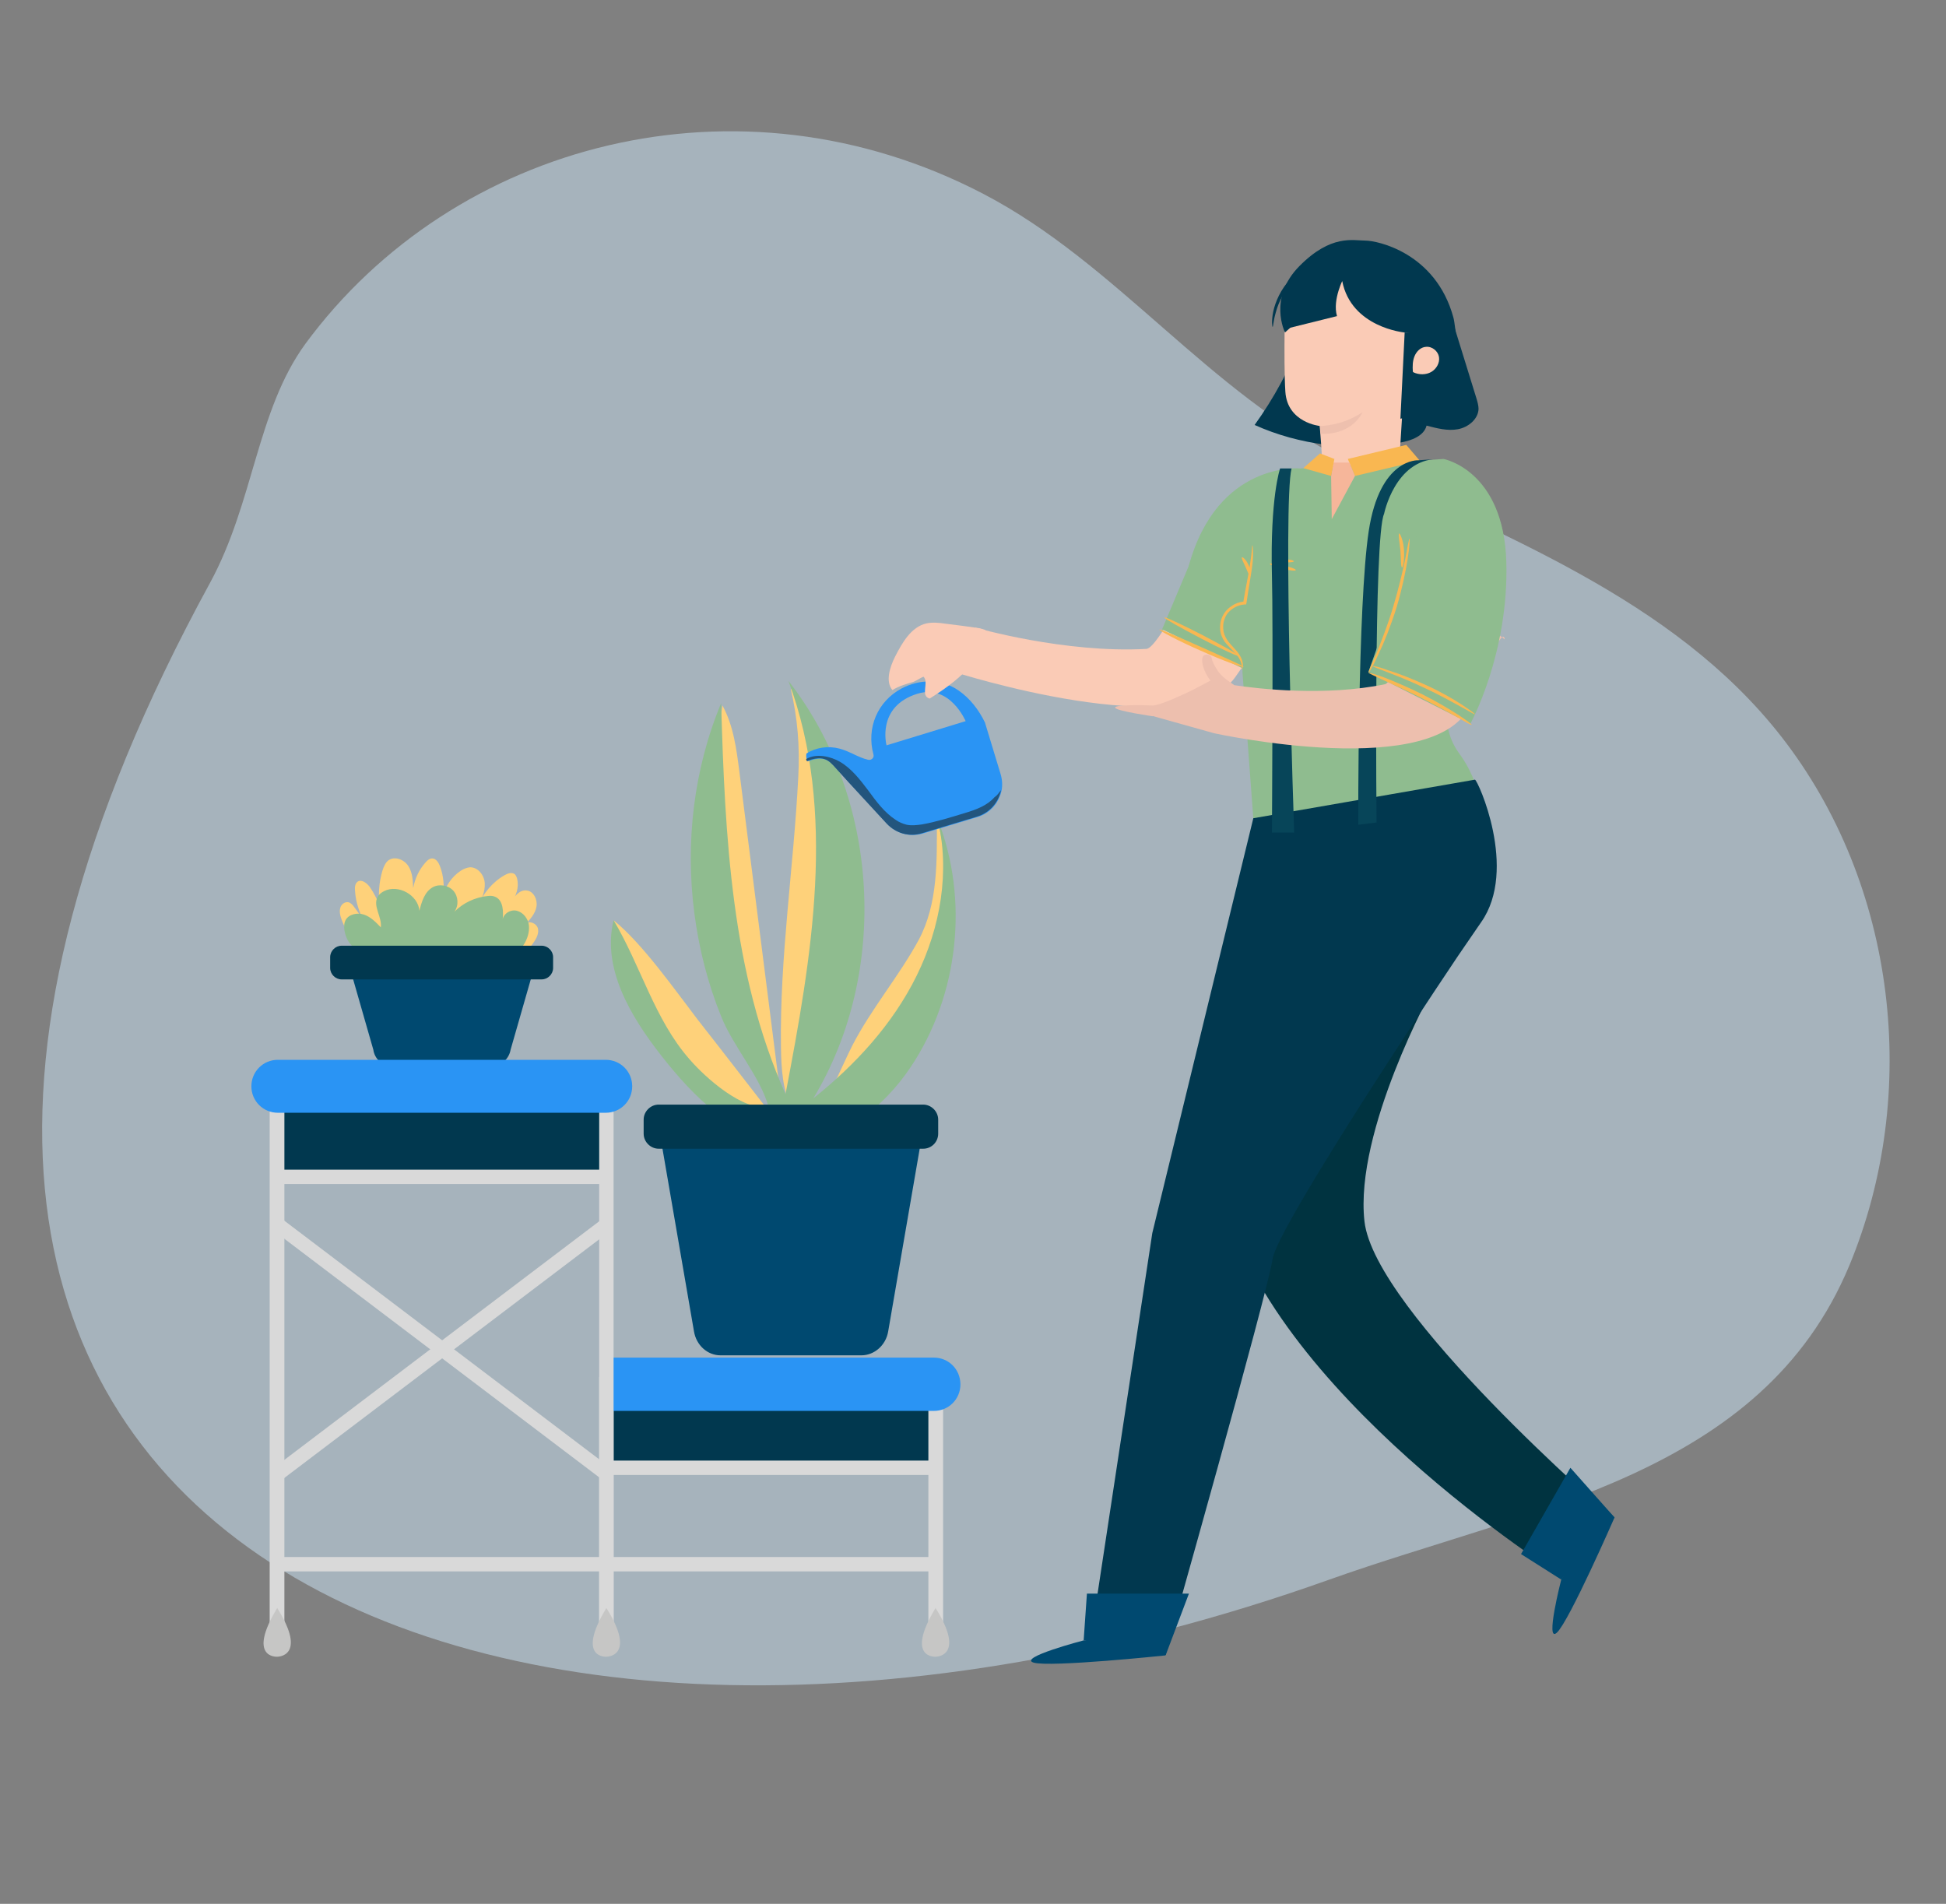 <svg xmlns="http://www.w3.org/2000/svg" xmlns:xlink="http://www.w3.org/1999/xlink" version="1.1" id="Layer_1" x="0px" y="0px" viewBox="0 0 595.3 582.4" style="enable-background:new 0 0 595.3 582.4;" xml:space="preserve">
<rect x="0" y="0" width="595.3" height="582.4" fill="#808080" stroke="none"/>
<style xmlns="http://www.w3.org/2000/svg" type="text/css">
	.st0{opacity:0.5;fill:#CCE7F9;}
	.st1{fill:#01384F;}
	.st2{fill:#FACBB6;}
	.st3{fill:#003340;}
	.st4{fill:#EEC0AE;}
	.st5{fill:#8fbc8f;}
	.st6{fill:#FCD286;}
	.st7{fill:#F9B751;}
	.st8{fill:#F6B69A;}
	.st9{fill:none;stroke:#FFEBD4;stroke-width:0.1;stroke-miterlimit:10;}
	.st10{fill:#004970;}
	.st11{fill:#074559;}
	.st12{fill:#EDBFAE;}
	.st13{fill:#9ED7EF;}
	.st14{fill:#FED17A;}
	.st15{fill:#D9D9D9;}
	.st16{fill:#C6C6C5;}
	.st17{fill:#2A94F4;}
	.st18{fill:#23557D;}
</style>
<path xmlns="http://www.w3.org/2000/svg" class="st0" d="M93.4,105.2C138.8,43.5,226,20.3,300.8,59.3c40.9,21.3,69,61,110.7,81.4c47,22.8,100.2,42.1,133.4,84.6  c35.3,45.2,42.7,109.2,20.8,161.9c-26.8,64.1-97.3,74-159.3,96.1c-253.8,90.4-504.1-8.6-342.1-305.1  C77.7,153.5,78.5,125.7,93.4,105.2z"/>
<g xmlns="http://www.w3.org/2000/svg">
	<g>
		<path class="st1" d="M444.8,99.7c2.3,7.4,4.6,14.9,6.9,22.3c0.3,1,0.6,2.1,0.6,3.1c-0.1,3.1-3.1,5.6-6.3,6.2    c-3.2,0.6-6.5-0.3-9.6-1.1c-0.8,3.2-4.7,4.6-8.1,5.2c-14.9,2.7-30.7,0.8-44.5-5.4c5.9-8.2,10.8-17.2,14.3-26.6    c11.7,0.5,23.4,1,35.1,1.5c2.1,0.1,4.2,0.2,6.1-0.5c1.9-0.7,3.7-2.3,3.8-4.3"/>
	</g>
	<g>
		<path class="st2" d="M365.9,174.4c0,0-11.6,23.9-15.2,24.1c-25,1.4-52.3-6.5-52.3-6.5l-6.7,13.5c0,0,71.2,22.9,86.2,1.6    c15.9-22.6,15.1-26.2,15.1-26.2L365.9,174.4z"/>
	</g>
	<path class="st3" d="M373.9,364.7c13.6,60.7,103.5,117.2,103.5,117.2l15.3-18.2c0,0-72.2-62.4-75.3-90.1   c-3.1-27.7,20.9-71.2,20.9-71.2l-24.8-10.2L373.9,364.7z"/>
	<path class="st2" d="M404.3,143.3c0.4-2.5-0.6-13-0.6-13s-9.9-1-10.5-10.5c-0.6-9.5,0-31.4,0-31.4l18-8.5L431,94.4l-3,47.5   L404.3,143.3z"/>
	<path class="st1" d="M429.6,101.7c0,0-16.2-1.5-19-15.7l-17.5,15.7c0,0-5.3-10.5,4.4-20.3c9.7-9.8,16.4-7.8,20.2-7.8   c3.6,0,21.5,3.7,26.9,23.5c0.4,1.4,0.7,5,1,6.6L429.6,101.7z"/>
	<path class="st4" d="M403.8,130.3c0,0,6.6,0.1,13-4.2c0,0-2.9,7-12.8,6.6L403.8,130.3z"/>
	<path class="st5" d="M383.4,250.4c0,3.4,1.2,8.1,1.2,8.1l69.5,19.4c0,0,5-30.4-7.7-47.4c-5.8-7.8-4.5-18.7-2.1-28.1l8.2-32   l-10.9-30l-43.8,2.9c0,0-25.4-2.4-34.2,30l16.3,23.7l0.2,8.9L383.4,250.4z"/>
	<path class="st1" d="M451.2,238.5c0.8,0,13.3,27.4,1.9,43.6c-1,1.5-3.6,5.2-7.2,10.5c-16.8,25-55.3,83.9-56.6,92.5   c-1.5,10.4-32.6,120.2-32.6,120.2l-23.1-3.6l18.9-124.5l30.9-126.9L451.2,238.5z"/>
	<path class="st1" d="M411.1,84.9c0,0-3.6,6.7-2.1,11.8l-15.7,3.9C393.3,100.6,389.7,81.3,411.1,84.9z"/>
	<path class="st1" d="M445.5,102.3c0,0,2,21.8-17.1,25.8l1.3-26.4L445.5,102.3z"/>
	<path class="st6" d="M441.6,140.4"/>
	<polygon class="st5" points="366.4,166.6 355.5,192.5 380,204.4 382.3,181.7  "/>
	<polygon class="st7" points="434.3,140.9 430.2,136.1 412.3,140.4 414.5,145.6  "/>
	<polyline class="st8" points="414.5,145.6 407.4,158.8 407.2,145.6 407.9,141.5 412.8,141.5 414.5,145.6  "/>
	<polygon class="st7" points="407.2,145.6 408.2,140.4 403.8,138.7 398.7,143.2  "/>
	<g>
		<path class="st9" d="M375.8,194.5"/>
	</g>
	<g>
		<path class="st7" d="M379.9,204.8c0,0,0.4-0.6,0.3-1.7c-0.1-1.2-0.8-2.8-2.2-4.3c-1.3-1.5-3.2-3.1-3.7-5.6    c-0.2-1.2-0.2-2.5,0.3-3.8c0.4-1.3,1.3-2.4,2.5-3.2c1.1-0.8,2.4-1.2,3.7-1.3l0.4,0l0.1-0.4c0.7-5,1.6-9.4,1.9-12.6    c0.3-3.2,0-5.2-0.1-5.1c-0.1,0-0.1,1.9-0.6,5.1c-0.4,3.2-1.4,7.5-2.2,12.5l0.5-0.4c-1.5,0.1-3,0.6-4.2,1.5    c-1.4,0.9-2.4,2.3-2.9,3.7c-0.5,1.4-0.6,3-0.3,4.3c0.3,1.4,1,2.6,1.8,3.5c0.8,0.9,1.6,1.7,2.3,2.4c1.4,1.4,2.1,2.8,2.3,3.9    C380,204.2,379.8,204.8,379.9,204.8z"/>
	</g>
	<g>
		<path class="st7" d="M379.9,170.5c-0.2,0.2,0.4,1.4,1.1,2.9c0.7,1.5,1.1,2.8,1.4,2.7c0.3,0,0.4-1.5-0.4-3.1    C381.3,171.3,380.2,170.3,379.9,170.5z"/>
	</g>
	<g>
		<path class="st7" d="M354.7,192.6c-0.1,0.3,5.4,3.3,12.5,6.4c7.1,3.2,13.1,5.3,13.2,5c0.1-0.3-5.7-2.8-12.8-6    C360.6,194.9,354.8,192.3,354.7,192.6z"/>
	</g>
	<g>
		<path class="st7" d="M356.2,188.9c-0.1,0.3,4.9,3.1,11.2,6.4c6.3,3.3,11.6,5.7,11.7,5.4c0.1-0.3-4.9-3.1-11.2-6.4    C361.5,191,356.3,188.6,356.2,188.9z"/>
	</g>
	<g>
		<path class="st7" d="M389.1,171.3c0,0.3,1.5,0.6,3.3,0.7c1.9,0.1,3.4,0,3.4-0.3c0-0.3-1.5-0.6-3.3-0.7    C390.7,170.9,389.1,171,389.1,171.3z"/>
	</g>
	<g>
		<path class="st7" d="M388.5,172.5c-0.1,0.3,1.6,0.9,3.8,1.5c2.2,0.5,4,0.7,4.1,0.4c0.1-0.3-1.6-0.9-3.8-1.5    C390.4,172.4,388.5,172.2,388.5,172.5z"/>
	</g>
	<g>
		<path class="st10" d="M331.5,501.8c0,0-20.3,5.3-15.3,6.8c5.1,1.5,40.3-2.2,40.3-2.2l1.2-3.9L331.5,501.8z"/>
		<polygon class="st10" points="356.6,506.3 363.7,487.5 332.5,487.5 331.5,501.8   "/>
	</g>
	<g>
		<path class="st10" d="M477.6,483.2c0,0-5.1,19.8-1.3,16.2c3.8-3.6,17.6-35.2,17.6-35.2l-2.9-2.9L477.6,483.2z"/>
		<polygon class="st10" points="493.9,464.2 480.4,449 465.3,475.4 477.6,483.2   "/>
	</g>
	<g>
		<path class="st1" d="M409.7,78.7c0-0.1-1.9-0.2-4.8,0.6c-2.9,0.8-6.8,2.6-10,5.9c-3.2,3.3-4.8,7.3-5.4,10.1    c-0.6,2.9-0.3,4.7-0.2,4.7c0.2,0,0.2-1.8,1-4.5c0.7-2.7,2.4-6.4,5.4-9.6c3-3.2,6.7-5,9.5-5.9C407.9,79,409.7,78.9,409.7,78.7z"/>
	</g>
	<path class="st2" d="M432.2,113.7c-0.1-1.6-0.1-3.2,0.5-4.7c0.6-1.5,1.9-2.8,3.5-2.9c1.9-0.2,3.7,1.3,4,3.1   c0.3,1.8-0.8,3.7-2.4,4.6c-1.6,0.9-3.7,0.9-5.4,0.1"/>
	<path class="st11" d="M421.1,251.6c0,0-0.9-87.7,2.3-94.4c0,0,3.3-16.5,16.3-16.8l-5.8,0.4c0,0-11.8-0.8-15.2,21.7   c-3.4,22.5-3.2,89.8-3.2,89.8L421.1,251.6z"/>
	<path class="st11" d="M395.9,254.7c0,0-3.5-100.8-0.8-111.4h-3.5c0,0-3.1,8.7-2.5,32.8c0.4,14.5,0,78.6,0,78.6H395.9z"/>
	<g>
		<path class="st12" d="M370.4,208.3c0,0-14.6,7.6-17.8,7.5c-3.2-0.1-12.3-0.3-11.4,0.8c1,1,11.4,2.5,11.4,2.5L370.4,208.3z"/>
		<path class="st12" d="M371.4,224.3c0,0,69.2,15.2,78.7-9.4c10.1-26.1,10.2-19.3,10.2-19.3l-21.7-17.1c0,0-11.7,30.1-14.9,30.8    c-18.2,3.8-38.9,1.4-46.1,0.3c-0.8-0.6-1.8-1.2-2.9-2.1c-0.9-0.7-1.7-1.6-2.3-2.5c-0.7-1.1-1.6-2.6-1.7-3.6    c-0.2-1.2-2-1.6-2.7-0.6c-0.6,0.9-0.2,4.2,2.3,7.4c0,0-16.5,8.7-17.8,10.8L371.4,224.3z"/>
		<path class="st5" d="M441.6,140.4c0,0,18.4,3.4,19.2,31.5c0.8,28.1-11,49.5-11,49.5l-31.2-15.8L441.6,140.4"/>
		<g>
			<path class="st7" d="M418.6,205.8c-0.1,0.1,1.8,0.9,4.7,2.3c2.9,1.3,6.9,3.1,11.3,5.3c4.3,2.2,8.2,4.3,11,5.9     c2.8,1.6,4.5,2.6,4.6,2.4c0.1-0.1-1.5-1.3-4.2-3.1c-2.7-1.7-6.5-4-10.9-6.2c-4.4-2.2-8.5-3.9-11.5-5.1     C420.6,206.2,418.7,205.7,418.6,205.8z"/>
		</g>
		<g>
			<path class="st7" d="M419.9,203.8c0,0.1,1.8,0.8,4.7,1.9c2.9,1.1,6.9,2.7,11.3,4.8c4.3,2,8.1,4.1,10.8,5.6     c2.7,1.5,4.4,2.5,4.5,2.4c0.1-0.1-1.5-1.3-4.1-3c-2.6-1.7-6.4-3.9-10.8-5.9c-4.4-2-8.5-3.6-11.5-4.5     C421.9,204,420,203.6,419.9,203.8z"/>
		</g>
		<g>
			<path class="st7" d="M428.9,173.6c0.3,0,0.8-2.3,0.6-5.3c-0.2-3-1.2-5.2-1.5-5.1c-0.3,0.1,0.1,2.4,0.4,5.2     C428.6,171.2,428.5,173.5,428.9,173.6z"/>
		</g>
		<g>
			<path class="st7" d="M418.7,205.7c0.1,0.1,1.4-2,3-5.6c1.7-3.5,3.7-8.5,5.5-14.2c1.7-5.7,2.8-11,3.4-14.8     c0.6-3.9,0.7-6.3,0.6-6.3c-0.2,0-0.6,2.4-1.3,6.1c-0.8,3.8-2,9-3.7,14.7c-1.7,5.7-3.7,10.7-5.1,14.2     C419.5,203.4,418.5,205.6,418.7,205.7z"/>
		</g>
	</g>
</g>
<g xmlns="http://www.w3.org/2000/svg">
	<path class="st13" d="M246.8,275.1c0.9,0.8,2.5,0.3,3.2-0.8c0.7-1,0.7-2.3,0.8-3.6c0.2-13.3-0.7-26.8-3.2-39.8   c-2.2,5.5-0.6,14.1-0.6,20.1C246.9,259.1,246.9,267.1,246.8,275.1z"/>
	<path class="st14" d="M104.4,281c-0.4-1.1-0.6-2.2-0.3-3.3c0.3-1.1,1.4-1.9,2.5-1.7c0.7,0.2,1.3,0.8,1.7,1.4   c1.3,1.7,2.5,3.5,3.6,5.3c-1.9-3.1-3.1-6.7-3.3-10.3c-0.1-1,0-2.1,0.8-2.7c1.2-0.8,2.8,0.4,3.7,1.6c1.4,2,2.5,4.2,3.2,6.5   c-0.7-3.8-0.4-7.8,0.7-11.5c0.4-1.2,0.9-2.4,1.8-3.1c1.9-1.4,4.8-0.3,6.1,1.7c1.3,2,1.4,4.5,1.5,6.8c0.5-2.9,1.8-5.7,3.8-7.9   c0.5-0.6,1.2-1.2,2-1.2c1.2,0,2,1.3,2.4,2.4c1.1,2.9,1.4,6.2,0.9,9.3c0.7-3.2,2.7-6.1,5.4-7.9c0.9-0.6,1.9-1,2.9-1.1   c2.5,0,4.4,2.5,4.5,5c0.1,2.5-1,4.9-2.1,7.1c1.5-4.1,4.5-7.6,8.2-9.7c0.9-0.5,2-0.9,2.9-0.4c0.5,0.3,0.7,0.9,0.9,1.5   c0.6,2.6-0.2,5.5-2.1,7.4c1.2-1.9,2.8-4.1,5-3.8c2.2,0.2,3.4,2.9,3,5c-0.4,2.2-2,3.9-3.5,5.5c0.9-1.6,3.7-0.5,4,1.3   c0.3,1.8-0.9,3.5-2,5c-0.9,1.2-1.8,2.4-3.1,3.1c-0.9,0.5-1.8,0.7-2.8,0.9c-10.4,2.3-21.3,2.5-31.7,0.6   C116.3,292.3,107.7,290.8,104.4,281z"/>
	<path class="st5" d="M105.4,284.8c-0.2-1.1-0.2-2.3,0.3-3.3c1-1.9,3.7-2.4,5.7-1.7c2,0.7,3.6,2.3,5.1,3.9c0.4-3.2-2.5-6.5-1-9.3   c0.4-0.8,1.2-1.4,2-1.8c4.3-2.2,10.4,1.2,10.8,6c0.7-2.8,1.6-5.8,4.1-7.2c2-1.1,4.8-0.6,6.3,1.1c1.5,1.7,1.7,4.5,0.3,6.4   c2.7-2.7,6.3-4.4,10.1-4.8c0.8-0.1,1.6-0.1,2.3,0.2c2.6,1,2.7,4.7,2.3,7.5c0-2.1,2.3-3.7,4.4-3.2c2,0.5,3.5,2.5,3.7,4.5   c0.2,2.1-0.5,4.2-1.6,5.9c-0.9,1.4-2,2.7-3.6,3.2c-0.8,0.3-1.7,0.3-2.6,0.3c-9.6,0.2-19.2,0.5-28.9,0.2   C118.3,292.6,107.1,293.9,105.4,284.8z"/>
	<path class="st14" d="M286.6,250.3c0,0.1,0,0.2,0,0.4c0,12.7,0.4,25.7-5.6,36.9c-6.1,11.2-14.5,21-20.3,32.3   c-3.2,6.3-5.6,13-9.8,18.7c10.1-2.6,18.1-10.4,24-19.1C288.5,299.5,292.9,273.6,286.6,250.3z"/>
	<path class="st14" d="M244.2,237.7c-1.4,27.6-5.7,55.1-5.3,82.7c0.1,6.5,0.5,13.3,3.5,19.1c6.9-22.7,13.9-46.1,11.9-69.8   c-0.6-7.6-2.2-15-3.1-22.5c-1.2-9.9-0.5-29.7-9.3-36.5C244,219.8,244.7,228.3,244.2,237.7z"/>
	<path class="st14" d="M236.5,341.6c2.5-3.2,2.1-7.8,1.6-11.8c-4-31.2-7.9-62.4-11.9-93.6c-0.9-7-1.8-14.2-5.2-20.4   c-5.5,33.2-2.3,67.9,9.2,99.5c3.3,9.2,7.4,18.4,7.2,28.1c-5.5,2.4-12.1,0.8-17-2.7c-4.9-3.5-8.4-8.5-11.5-13.6   c-6-9.9-23.5-33.8-21.1-45.5c8.7,7,18.8,21.4,25.7,30.4C221.2,321.8,228.8,331.7,236.5,341.6z"/>
	<path class="st5" d="M220.6,215.1c1.2,40.7,3.1,82.5,19.7,119.6c8-41.9,15.8-86.4,0.9-126.4c27.9,35.7,31,88.9,7.6,127.7   c12.9-10.3,24.3-22.7,31.6-37.5c7.3-14.8,10.3-32,6.4-48c9.7,24.6,6.5,53.9-8.2,75.9c-8.5,12.7-22.1,23.5-37.4,22.9   c-16.2-0.7-29-13.7-39-26.5c-9.3-11.9-18.1-26.6-14.5-41.3c8.3,13.9,12.5,30.3,23.2,42.5c5,5.8,16.4,15.9,24.2,14.6   c-2.5-9.2-10.8-18.4-14.5-27.7c-4.1-10.1-6.8-20.8-8.2-31.6C209.6,257.7,212.2,235.3,220.6,215.1z"/>
	<path class="st10" d="M119.9,326.2h30.5c2.8,0,5.3-2.2,5.8-5.1l7.6-26.5h-57.2l7.6,26.5C114.6,324,117.1,326.2,119.9,326.2z"/>
	<rect x="185.5" y="423.4" class="st1" width="100.7" height="25.6"/>
	<polygon class="st15" points="288.5,496.5 284,496.5 284,425.6 187.7,425.6 187.7,496.5 183.3,496.5 183.3,421.2 288.5,421.2  "/>
	<path class="st16" d="M286.2,506.8c0,0-9.4,0.6,0-14.9C295.6,506.9,286.2,506.8,286.2,506.8z"/>
	<rect x="84.8" y="476.3" class="st15" width="201.5" height="4.4"/>
	<rect x="185.5" y="446.8" class="st15" width="100.7" height="4.4"/>
	<path class="st17" d="M285.7,415.3H185.5v16.3h100.2c4.5,0,8.1-3.6,8.1-8.1l0,0C293.8,418.9,290.2,415.3,285.7,415.3z"/>
	<rect x="84.8" y="334.4" class="st1" width="100.7" height="25.6"/>
	<polygon class="st15" points="187.7,496.5 183.3,496.5 183.3,336.6 87,336.6 87,496.5 82.5,496.5 82.5,332.2 187.7,332.2  "/>
	<path class="st16" d="M84.8,506.8c0,0-9.4,0.6,0-14.9C94.2,506.9,84.8,506.8,84.8,506.8z"/>
	<path class="st16" d="M185.5,506.8c0,0-9.4,0.6,0-14.9C194.9,506.9,185.5,506.8,185.5,506.8z"/>
	<rect x="84.8" y="357.8" class="st15" width="100.7" height="4.4"/>
	
		<rect x="132.9" y="349.6" transform="matrix(0.604 -0.797 0.797 0.604 -275.422 271.046)" class="st15" width="4.4" height="126.4"/>
	
		<rect x="71.9" y="410.6" transform="matrix(0.797 -0.604 0.604 0.797 -221.946 165.513)" class="st15" width="126.4" height="4.4"/>
	<path class="st17" d="M185.3,324.2H85c-4.5,0-8.1,3.6-8.1,8.1l0,0c0,4.5,3.6,8.1,8.1,8.1h100.3c4.5,0,8.1-3.6,8.1-8.1l0,0   C193.4,327.8,189.8,324.2,185.3,324.2z"/>
	<path class="st10" d="M220.4,414.6h43.1c4,0,7.5-3.1,8.2-7.3l10.8-62.6h-81l10.8,62.6C213,411.5,216.4,414.6,220.4,414.6z"/>
	<path class="st1" d="M282.4,351.4h-80.9c-2.5,0-4.6-2.1-4.6-4.6v-4.3c0-2.5,2.1-4.6,4.6-4.6h80.9c2.5,0,4.6,2.1,4.6,4.6v4.3   C287,349.3,285,351.4,282.4,351.4z"/>
	<path class="st1" d="M165.7,299.6h-61.2c-1.9,0-3.5-1.6-3.5-3.5v-3.3c0-1.9,1.6-3.5,3.5-3.5h61.2c1.9,0,3.5,1.6,3.5,3.5v3.3   C169.2,298,167.6,299.6,165.7,299.6z"/>
	<g>
		<path class="st17" d="M293.2,211.2c-5.2-3.6-11.9-3.5-17.4-0.6c-7.4,4-10.8,12.1-8.6,20.2c0.3,1-0.7,1.9-1.7,1.6    c-3-0.7-5.6-2.6-8.7-3.4c-3.4-0.9-7.1-0.4-10.1,1.5c-0.1,0.6-0.1,1.2,0.1,1.8c0,0.2,0.1,0.4,0.2,0.6c1.8-0.6,3.7-1.2,5.4-0.6    c1.4,0.5,2.4,1.6,3.4,2.7c5.1,5.7,10.4,11.3,15.6,17c2.8,3,6.9,4.1,10.8,3l16.9-5.1c3.9-1.2,6.5-4.4,7.3-8.1    c0.3-1.6,0.2-3.3-0.3-5l-4.8-15.8C299.4,217.1,296.7,213.6,293.2,211.2z M280.7,212.2c9.9-3,14.7,8.4,14.7,8.4l-24.2,7.4    C271.2,228,268,216.1,280.7,212.2z"/>
		<path class="st18" d="M306.2,241.7c-0.7,3.7-3.4,6.9-7.3,8.1l-16.9,5.1c-3.9,1.2-8,0-10.8-3c-5.2-5.7-10.5-11.3-15.6-17    c-1-1.1-2-2.3-3.4-2.7c-1.7-0.6-3.7,0-5.4,0.6c-0.1-0.2-0.2-0.4-0.2-0.6c0.1-0.1,0.1-0.1,0.2-0.1c3-1.7,7.3-0.7,10.1,0.9    c3.6,2.1,6.2,5.5,8.7,8.8c2.4,3.3,5,6.8,8.4,9c1,0.7,2.2,1.2,3.4,1.5c1.5,0.3,3.1,0.1,4.6-0.1c4.5-0.8,8.9-2.2,13.2-3.5    c3.3-1,6.7-2.2,9-4.8C305.1,243.3,305.6,242.5,306.2,241.7z"/>
	</g>
	<path class="st2" d="M299.8,192.2c-3.5-0.5-7-1-10.5-1.4c-2-0.3-4-0.5-5.9-0.1c-4.7,1.1-7.4,5.9-9.6,10.2c-1.6,3.2-3,7.6-0.8,10.2   c1.9-1.2,4.3-1.9,6.4-2.5c0.6-0.2,2.3-1.3,3.1-1.6c1.8,1.7-1.1,5.9,1.9,6.7c7.9-5,16.8-11.6,17-21L299.8,192.2z"/>
</g>
</svg>